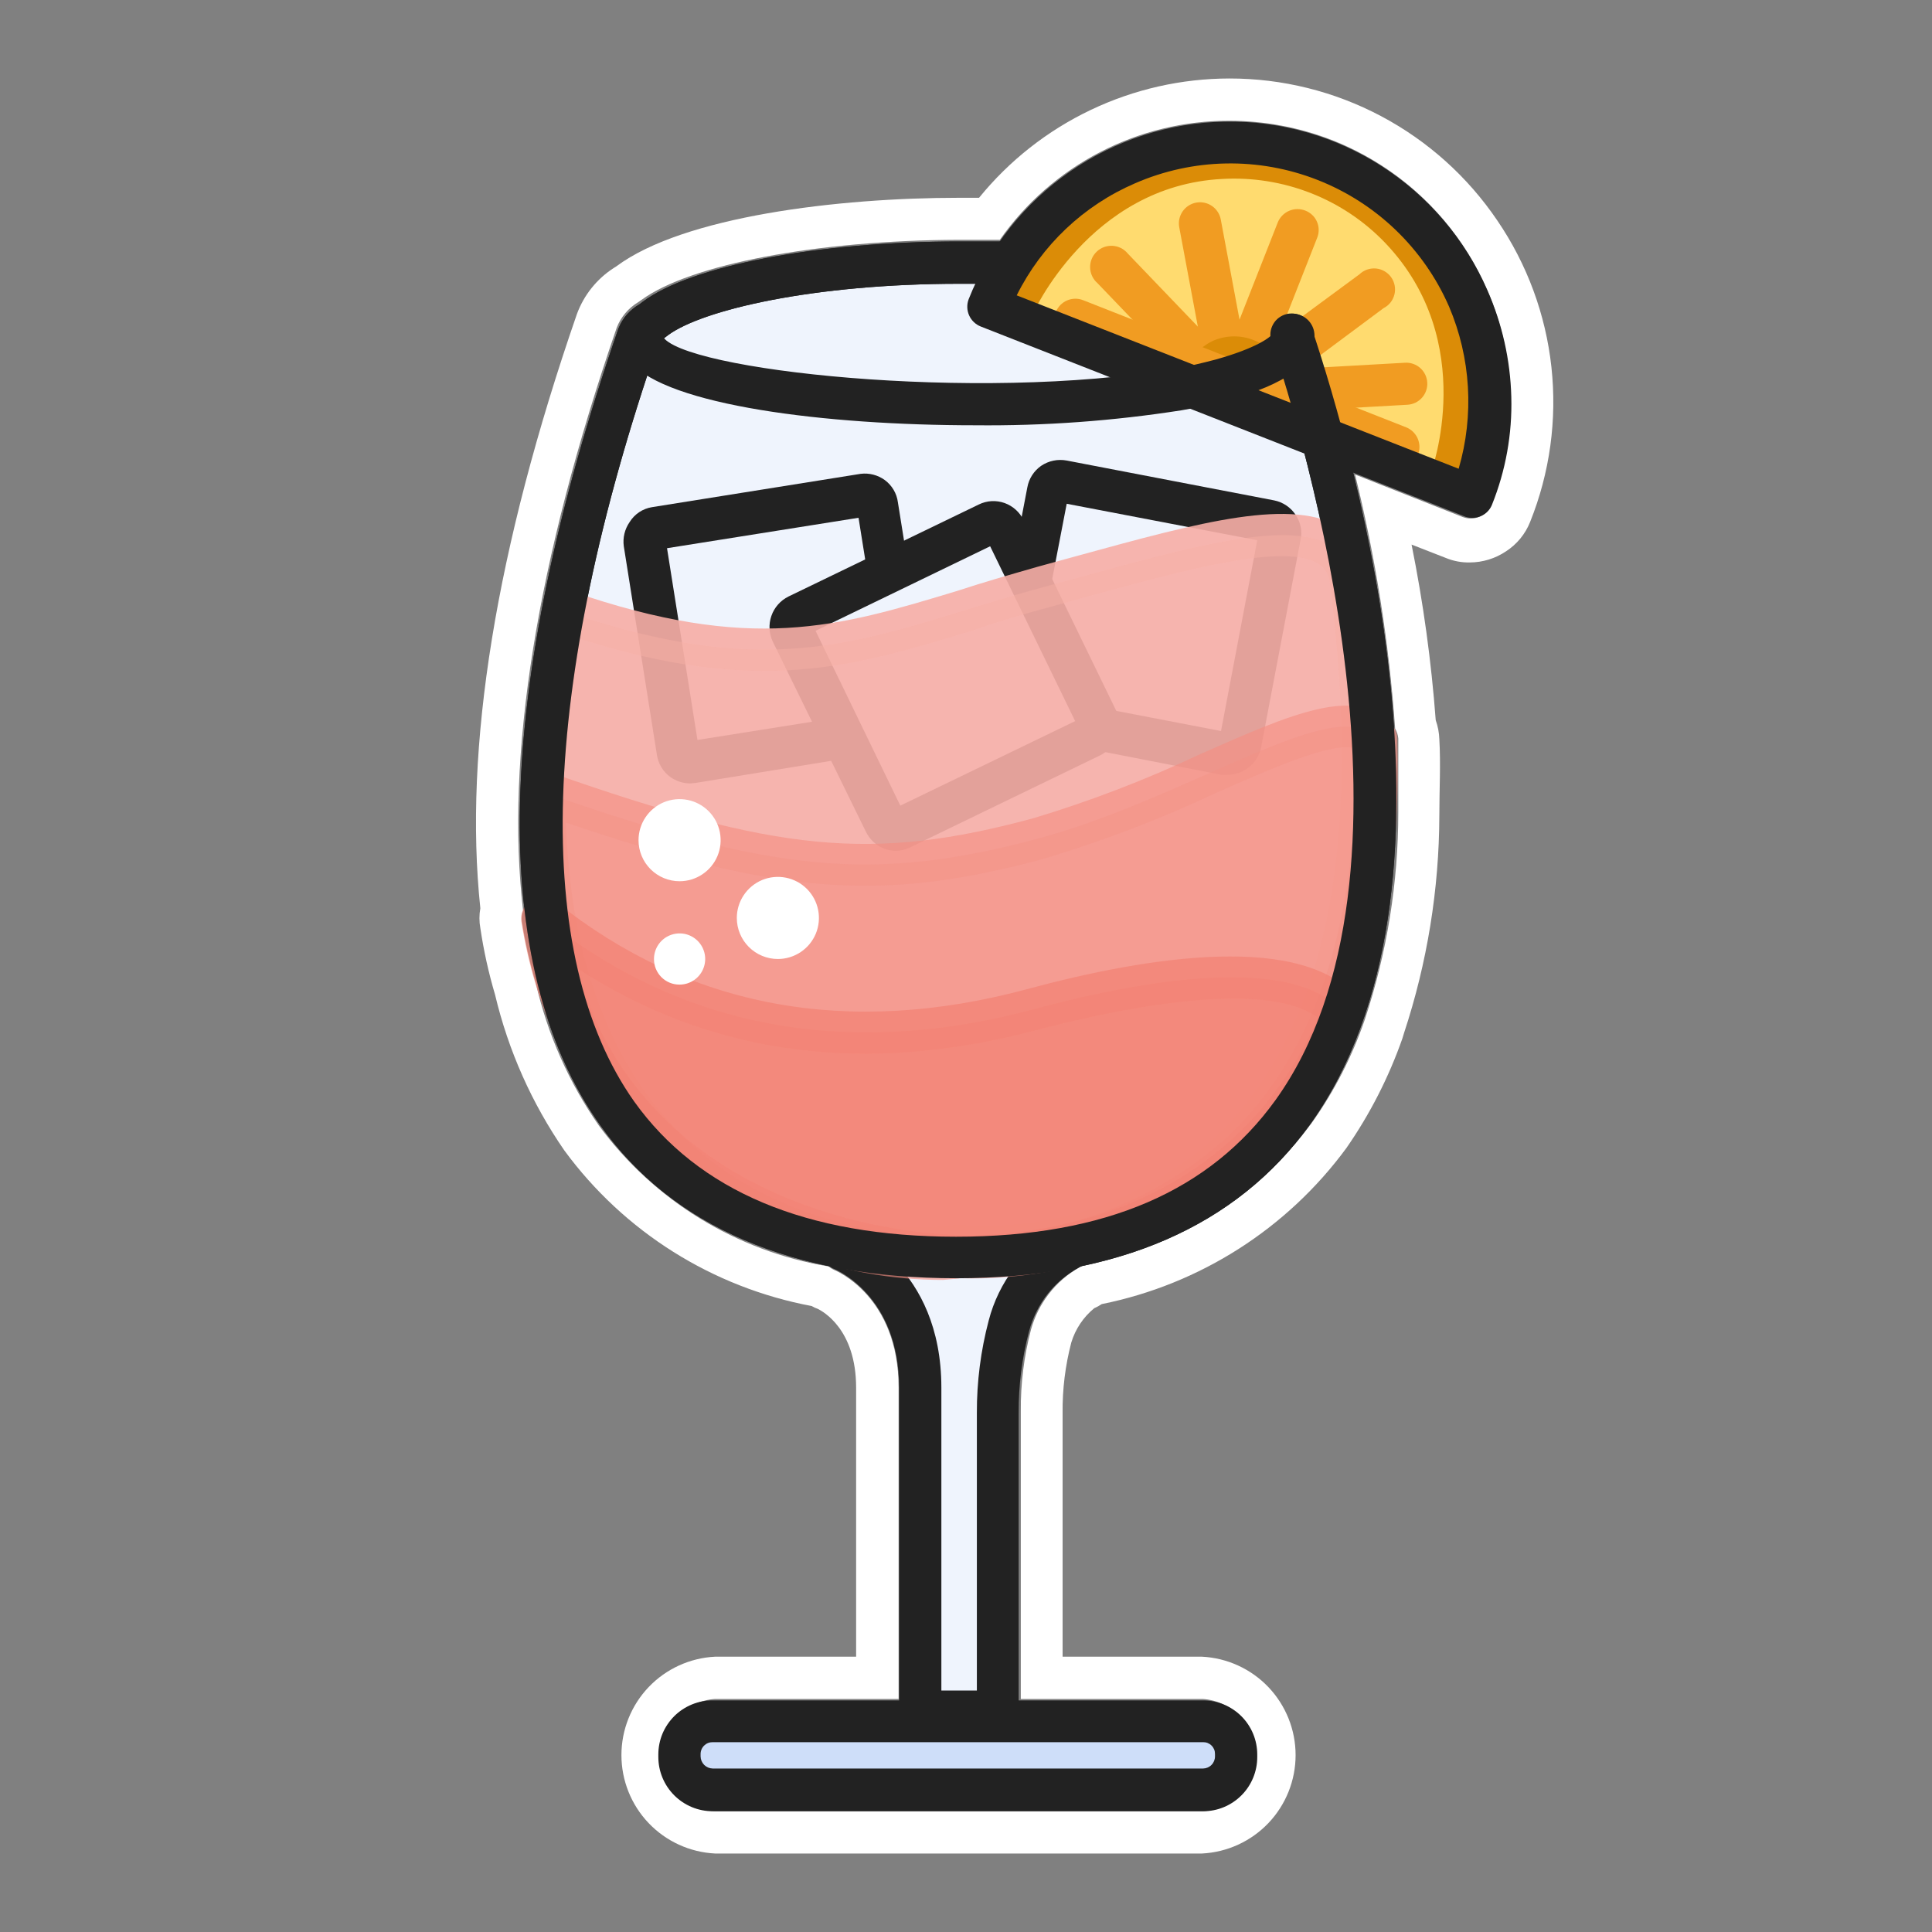 <svg width="80" height="80" viewBox="0 0 80 80" fill="none" xmlns="http://www.w3.org/2000/svg">
<rect x="0" y="0" width="80" height="80" fill="#808080" stroke="none"/>
<path d="M50.91 5C52.371 5.003 53.819 5.277 55.18 5.81C58.048 6.944 60.35 9.17 61.58 11.999C62.809 14.828 62.867 18.029 61.74 20.9C61.674 21.067 61.559 21.21 61.41 21.31C61.261 21.416 61.083 21.472 60.9 21.47C60.787 21.469 60.676 21.448 60.57 21.41L56.11 19.65C56.963 23.103 57.518 26.622 57.77 30.17C57.843 30.296 57.887 30.436 57.9 30.58V33.64C57.9 36.559 57.431 39.46 56.51 42.23C55.99 43.743 55.256 45.175 54.33 46.48C52.054 49.565 48.684 51.662 44.91 52.34C44.846 52.399 44.771 52.447 44.69 52.48C43.709 53.042 42.99 53.97 42.69 55.06C42.4 56.163 42.259 57.3 42.27 58.44V70.35H49.8C50.39 70.389 50.944 70.65 51.348 71.082C51.752 71.514 51.977 72.084 51.977 72.675C51.977 73.266 51.752 73.836 51.348 74.268C50.944 74.7 50.39 74.961 49.8 75H29.61C29.02 74.961 28.466 74.7 28.062 74.268C27.658 73.836 27.433 73.266 27.433 72.675C27.433 72.084 27.658 71.514 28.062 71.082C28.466 70.65 29.02 70.389 29.61 70.35H37.21V57.46C37.21 53.65 34.57 52.6 34.55 52.59C34.463 52.552 34.383 52.501 34.31 52.44C30.501 51.811 27.088 49.719 24.8 46.61C23.559 44.833 22.673 42.833 22.19 40.72C21.941 39.877 21.748 39.018 21.61 38.15C21.591 38.001 21.608 37.851 21.66 37.71C20.92 31.36 22.21 23.21 25.54 13.56C25.712 13.121 26.025 12.752 26.43 12.51L26.56 12.42C28.56 10.95 33.82 9.95 39.69 9.93H41.4C42.471 8.403 43.895 7.158 45.551 6.299C47.206 5.441 49.045 4.995 50.91 5ZM50.91 3.25C48.923 3.252 46.962 3.696 45.168 4.551C43.374 5.405 41.793 6.648 40.54 8.19H39.7C34.7 8.19 28.3 8.96 25.52 11.03L25.41 11.1C24.711 11.552 24.178 12.219 23.89 13C20.53 22.71 19.19 31 19.89 37.61C19.84 37.881 19.84 38.159 19.89 38.43C20.028 39.363 20.232 40.285 20.5 41.19C21.048 43.5 22.021 45.687 23.37 47.64C25.843 51.008 29.503 53.31 33.61 54.08C33.692 54.13 33.779 54.17 33.87 54.2C34.06 54.3 35.45 55.03 35.45 57.46V68.6H29.61C28.564 68.652 27.578 69.104 26.856 69.862C26.134 70.621 25.732 71.628 25.732 72.675C25.732 73.722 26.134 74.729 26.856 75.488C27.578 76.246 28.564 76.698 29.61 76.75H49.77C50.816 76.698 51.802 76.246 52.524 75.488C53.245 74.729 53.648 73.722 53.648 72.675C53.648 71.628 53.245 70.621 52.524 69.862C51.802 69.104 50.816 68.652 49.77 68.6H44V58.51C43.989 57.525 44.111 56.543 44.36 55.59C44.529 55.033 44.86 54.539 45.31 54.17C45.419 54.123 45.522 54.066 45.62 54C49.683 53.182 53.295 50.879 55.75 47.54C56.724 46.138 57.505 44.611 58.07 43L58.14 42.77C59.098 39.866 59.591 36.828 59.6 33.77C59.6 32.69 59.66 31.65 59.6 30.61C59.591 30.34 59.54 30.074 59.45 29.82C59.267 27.378 58.933 24.95 58.45 22.55L59.86 23.1C60.176 23.232 60.517 23.297 60.86 23.29C61.395 23.288 61.917 23.128 62.36 22.83C62.812 22.537 63.162 22.111 63.36 21.61C64.176 19.578 64.478 17.377 64.241 15.2C64.004 13.023 63.234 10.938 62 9.13C60.773 7.318 59.121 5.834 57.187 4.809C55.254 3.784 53.098 3.248 50.91 3.25Z" fill="white"/>
<path d="M53.53 13.91C55.3 19.2 65.41 52.05 39.61 52.05C13.4 52.05 24.41 19.74 26.44 13.86C26.55 13.52 26.86 13.36 27.14 13.15C28.9 11.84 34.01 10.85 39.74 10.84H41.49" fill="#EFF4FD"/>
<path d="M39.61 52.93C32.81 52.93 27.85 50.8 24.86 46.6C20.17 40.01 20.43 28.6 25.61 13.6C25.778 13.178 26.085 12.825 26.48 12.6L26.61 12.5C28.6 11 33.87 10 39.74 10H41.49C41.706 10.023 41.906 10.125 42.051 10.287C42.196 10.448 42.276 10.658 42.276 10.875C42.276 11.092 42.196 11.302 42.051 11.463C41.906 11.625 41.706 11.727 41.49 11.75H39.74C33.68 11.75 29.08 12.83 27.66 13.88L27.49 14.01C27.406 14.061 27.329 14.121 27.26 14.19C22.34 28.43 22 39.59 26.26 45.61C28.91 49.32 33.39 51.21 39.59 51.21C45.79 51.21 50.11 49.3 52.81 45.56C59.54 36.21 53.88 17.81 52.68 14.22C52.63 14.108 52.604 13.987 52.603 13.864C52.602 13.742 52.628 13.62 52.677 13.508C52.726 13.395 52.798 13.294 52.888 13.211C52.979 13.129 53.086 13.066 53.202 13.026C53.318 12.987 53.441 12.973 53.563 12.984C53.685 12.995 53.804 13.032 53.911 13.091C54.018 13.151 54.112 13.232 54.186 13.33C54.26 13.428 54.312 13.54 54.34 13.66C56.09 18.91 61.27 36.79 54.23 46.58C51.2 50.78 46.28 52.93 39.61 52.93Z" fill="#222222"/>
<path d="M40.93 12.71C41.443 11.395 42.212 10.194 43.19 9.176C44.169 8.159 45.339 7.345 46.634 6.781C47.928 6.217 49.321 5.914 50.733 5.89C52.145 5.866 53.547 6.121 54.86 6.64C56.172 7.151 57.369 7.92 58.38 8.9C59.398 9.876 60.214 11.043 60.778 12.336C61.343 13.628 61.646 15.02 61.67 16.43C61.702 17.842 61.45 19.247 60.93 20.56L40.93 12.71Z" fill="#FFDB6F"/>
<path d="M51.07 17.16C50.96 17.166 50.85 17.145 50.75 17.1C50.535 17.015 50.362 16.849 50.268 16.637C50.175 16.426 50.168 16.186 50.25 15.97L52.91 9.21C52.997 8.994 53.165 8.822 53.379 8.73C53.593 8.638 53.834 8.635 54.05 8.72C54.157 8.761 54.255 8.823 54.338 8.902C54.421 8.981 54.488 9.076 54.533 9.182C54.579 9.287 54.603 9.4 54.604 9.515C54.605 9.63 54.584 9.744 54.54 9.85L51.88 16.61C51.816 16.772 51.704 16.912 51.56 17.01C51.415 17.108 51.245 17.16 51.07 17.16Z" fill="#F19C22"/>
<path d="M51.07 17.16C50.933 17.16 50.797 17.129 50.674 17.068C50.551 17.008 50.443 16.919 50.36 16.81C50.225 16.622 50.17 16.389 50.205 16.161C50.241 15.933 50.364 15.728 50.55 15.59L56.29 11.36C56.38 11.273 56.487 11.206 56.606 11.164C56.724 11.123 56.849 11.107 56.974 11.118C57.099 11.129 57.22 11.167 57.328 11.23C57.437 11.292 57.531 11.377 57.604 11.479C57.676 11.581 57.727 11.697 57.75 11.82C57.774 11.943 57.771 12.07 57.741 12.191C57.711 12.313 57.655 12.427 57.578 12.525C57.5 12.623 57.402 12.703 57.29 12.76L51.59 17C51.439 17.109 51.256 17.165 51.07 17.16Z" fill="#F19C22"/>
<path d="M51.07 17.16C50.839 17.16 50.618 17.068 50.455 16.905C50.292 16.742 50.2 16.521 50.2 16.29C50.2 16.059 50.292 15.838 50.455 15.675C50.618 15.512 50.839 15.42 51.07 15.42L58.18 15.02C58.294 15.013 58.409 15.029 58.517 15.067C58.625 15.105 58.724 15.163 58.81 15.239C58.895 15.316 58.965 15.408 59.015 15.511C59.064 15.614 59.093 15.726 59.1 15.84C59.107 15.954 59.091 16.069 59.053 16.177C59.015 16.285 58.957 16.384 58.881 16.47C58.804 16.555 58.712 16.625 58.609 16.675C58.506 16.724 58.394 16.753 58.28 16.76L51.17 17.16H51.07Z" fill="#F19C22"/>
<path d="M51 17.12C50.796 17.121 50.599 17.051 50.441 16.921C50.284 16.791 50.178 16.61 50.14 16.41L48.83 9.41C48.809 9.297 48.81 9.181 48.834 9.069C48.858 8.956 48.904 8.85 48.969 8.755C49.034 8.66 49.117 8.579 49.213 8.517C49.309 8.454 49.417 8.411 49.53 8.39C49.643 8.369 49.759 8.37 49.871 8.394C49.984 8.418 50.09 8.464 50.185 8.529C50.28 8.594 50.361 8.677 50.423 8.773C50.486 8.869 50.529 8.977 50.55 9.09L51.86 16.09C51.895 16.315 51.842 16.545 51.712 16.731C51.581 16.918 51.383 17.046 51.16 17.09L51 17.12Z" fill="#F19C22"/>
<path d="M51 17.12C50.883 17.12 50.767 17.097 50.659 17.053C50.551 17.008 50.453 16.943 50.37 16.86L45.44 11.72C45.348 11.64 45.274 11.542 45.222 11.431C45.171 11.321 45.142 11.201 45.139 11.08C45.136 10.958 45.158 10.837 45.204 10.724C45.25 10.612 45.319 10.51 45.407 10.425C45.494 10.34 45.598 10.275 45.712 10.232C45.827 10.19 45.948 10.172 46.07 10.179C46.191 10.186 46.31 10.218 46.419 10.273C46.527 10.329 46.623 10.406 46.7 10.5L51.63 15.64C51.794 15.805 51.886 16.028 51.886 16.26C51.886 16.492 51.794 16.715 51.63 16.88C51.547 16.96 51.448 17.023 51.34 17.064C51.231 17.105 51.116 17.125 51 17.12Z" fill="#F19C22"/>
<path d="M53.14 16.84C52.7 17.94 48.72 16.37 49.14 15.27C49.243 15.008 49.396 14.768 49.592 14.566C49.788 14.363 50.021 14.201 50.28 14.09C50.809 13.875 51.401 13.875 51.93 14.09C52.193 14.195 52.432 14.35 52.635 14.547C52.837 14.745 52.999 14.98 53.11 15.24C53.329 15.749 53.339 16.323 53.14 16.84Z" fill="#DB8C07"/>
<path d="M57.92 19.39C57.809 19.392 57.7 19.368 57.6 19.32L44.21 14.05C44.104 14.008 44.007 13.945 43.924 13.866C43.842 13.786 43.776 13.691 43.731 13.586C43.685 13.482 43.661 13.369 43.659 13.254C43.657 13.14 43.678 13.026 43.72 12.92C43.762 12.814 43.825 12.717 43.904 12.634C43.984 12.552 44.079 12.486 44.184 12.441C44.288 12.396 44.401 12.371 44.516 12.369C44.63 12.367 44.744 12.388 44.85 12.43L58.24 17.7C58.425 17.778 58.578 17.918 58.673 18.095C58.767 18.272 58.799 18.477 58.761 18.674C58.724 18.872 58.62 19.05 58.467 19.18C58.314 19.311 58.121 19.385 57.92 19.39Z" fill="#F19C22"/>
<path d="M42.74 13.05L41.39 12.51C41.888 11.24 42.632 10.081 43.58 9.1C44.53 8.122 45.661 7.337 46.91 6.79C48.159 6.246 49.504 5.954 50.866 5.93C52.228 5.906 53.582 6.151 54.85 6.65C57.413 7.66 59.47 9.646 60.569 12.172C61.667 14.698 61.718 17.557 60.71 20.12L59.26 19.55C59.26 19.55 61.26 14.16 57.37 10.07C56.506 9.164 55.455 8.458 54.29 8C53.12 7.54 51.865 7.339 50.61 7.41C45.1 7.69 42.74 13.05 42.74 13.05Z" fill="#DB8C07"/>
<path d="M60.93 21.44C60.819 21.442 60.71 21.418 60.61 21.37L40.61 13.52C40.395 13.435 40.222 13.269 40.128 13.057C40.035 12.846 40.028 12.606 40.11 12.39C40.954 10.254 42.412 8.416 44.299 7.107C46.186 5.798 48.419 5.078 50.715 5.036C53.011 4.994 55.269 5.633 57.202 6.873C59.136 8.112 60.659 9.896 61.58 12C62.201 13.4 62.541 14.909 62.58 16.44C62.621 17.966 62.349 19.484 61.78 20.9C61.713 21.068 61.595 21.21 61.442 21.307C61.29 21.404 61.111 21.451 60.93 21.44ZM42.1 12.23L60.4 19.41C61.047 17.191 60.906 14.816 60 12.69C58.951 10.291 56.993 8.406 54.555 7.45C52.118 6.493 49.4 6.544 47 7.59C44.869 8.508 43.133 10.152 42.1 12.23Z" fill="#222222"/>
<path d="M35.77 20.52L27.13 21.89C27.062 21.898 26.997 21.921 26.938 21.955C26.879 21.99 26.827 22.037 26.787 22.092C26.747 22.147 26.718 22.21 26.703 22.277C26.688 22.344 26.687 22.413 26.7 22.48L28.07 31.13C28.092 31.265 28.166 31.386 28.277 31.466C28.387 31.546 28.525 31.58 28.66 31.56L37.3 30.19C37.437 30.168 37.561 30.093 37.643 29.98C37.725 29.868 37.76 29.728 37.74 29.59L36.36 21C36.357 20.928 36.338 20.858 36.306 20.794C36.274 20.73 36.228 20.673 36.172 20.628C36.117 20.583 36.052 20.55 35.983 20.531C35.913 20.512 35.841 20.509 35.77 20.52Z" fill="#EFF4FD"/>
<path d="M28.58 32.44C28.282 32.438 27.992 32.344 27.75 32.17C27.602 32.061 27.477 31.923 27.383 31.765C27.288 31.607 27.226 31.432 27.2 31.25L25.83 22.62C25.782 22.268 25.868 21.912 26.07 21.62C26.171 21.456 26.307 21.315 26.467 21.208C26.628 21.101 26.809 21.03 27 21L35.64 19.62C35.994 19.577 36.352 19.67 36.64 19.88C36.787 19.989 36.911 20.127 37.004 20.285C37.097 20.443 37.157 20.618 37.18 20.8L38.56 29.42C38.589 29.602 38.581 29.788 38.537 29.967C38.494 30.145 38.416 30.314 38.307 30.463C38.198 30.611 38.061 30.737 37.904 30.833C37.747 30.928 37.572 30.992 37.39 31.02L28.8 32.42L28.58 32.44ZM27.62 22.7L28.88 30.64L36.82 29.38L35.55 21.44L27.62 22.7Z" fill="#222222"/>
<path d="M52.58 21.58L44 19.93C43.865 19.904 43.724 19.932 43.61 20.009C43.496 20.086 43.417 20.205 43.39 20.34L41.74 28.94C41.717 29.076 41.747 29.217 41.826 29.331C41.904 29.445 42.024 29.523 42.16 29.55L50.75 31.19C50.885 31.216 51.026 31.188 51.14 31.111C51.254 31.034 51.333 30.915 51.36 30.78L53 22.19C53.014 22.122 53.015 22.052 53.001 21.984C52.988 21.916 52.961 21.852 52.921 21.795C52.882 21.738 52.831 21.689 52.773 21.652C52.714 21.615 52.648 21.591 52.58 21.58Z" fill="#EFF4FD"/>
<path d="M50.83 32.08H50.57L42 30.41C41.639 30.34 41.321 30.13 41.113 29.827C40.906 29.524 40.825 29.152 40.89 28.79L42.54 20.18C42.605 19.82 42.81 19.5 43.11 19.29C43.42 19.08 43.801 19 44.17 19.07L52.76 20.72C52.941 20.756 53.112 20.828 53.265 20.931C53.418 21.034 53.549 21.166 53.65 21.32C53.754 21.472 53.825 21.644 53.859 21.824C53.894 22.005 53.891 22.191 53.85 22.37L52.22 30.94C52.155 31.261 51.982 31.55 51.728 31.758C51.475 31.966 51.158 32.08 50.83 32.08ZM42.65 28.75L50.56 30.27L52.06 22.37L44.17 20.86L42.65 28.75Z" fill="#222222"/>
<path d="M41 21.68L33.12 25.49C32.997 25.552 32.902 25.66 32.858 25.791C32.813 25.922 32.821 26.065 32.88 26.19L36.7 34.06C36.729 34.122 36.77 34.177 36.82 34.222C36.871 34.268 36.93 34.303 36.994 34.325C37.059 34.348 37.127 34.357 37.195 34.353C37.263 34.348 37.329 34.33 37.39 34.3L45.27 30.49C45.392 30.426 45.484 30.318 45.529 30.188C45.573 30.058 45.567 29.915 45.51 29.79L41.69 21.92C41.661 21.858 41.62 21.803 41.57 21.758C41.519 21.712 41.46 21.677 41.396 21.654C41.331 21.632 41.263 21.623 41.195 21.627C41.127 21.632 41.061 21.65 41 21.68Z" fill="#EFF4FD"/>
<path d="M37.11 35.23C36.95 35.229 36.791 35.202 36.64 35.15C36.292 35.024 36.008 34.765 35.85 34.43L32 26.57C31.841 26.235 31.82 25.852 31.942 25.502C32.063 25.152 32.318 24.864 32.65 24.7L40.53 20.89C40.695 20.809 40.875 20.761 41.059 20.751C41.243 20.741 41.427 20.768 41.6 20.83C41.948 20.956 42.232 21.215 42.39 21.55L46.21 29.41C46.364 29.743 46.383 30.122 46.264 30.469C46.145 30.816 45.896 31.103 45.57 31.27L37.68 35.09C37.502 35.176 37.308 35.223 37.11 35.23ZM33.77 26.12L37.28 33.36L44.52 29.86L41 22.62L33.77 26.12Z" fill="#222222"/>
<g opacity="0.95">
<path opacity="0.95" d="M56 24.07C55.54 20.61 49.64 22.58 43.25 24.3C36.38 26.15 32.75 28.54 23.38 25.3C18 54.66 39.67 51.6 39.67 51.6C39.67 51.6 59.84 54.12 56 24.07Z" fill="#F7AFA6"/>
<path opacity="0.95" d="M37.94 52.57C35.24 52.57 30.13 51.98 26.3 48C21.86 43.38 20.57 35.69 22.49 25.14C22.511 25.016 22.559 24.899 22.632 24.797C22.705 24.695 22.8 24.61 22.91 24.55C23.017 24.486 23.137 24.445 23.261 24.431C23.386 24.418 23.511 24.431 23.63 24.47C31.12 27.06 34.7 25.96 39.63 24.47C40.63 24.14 41.77 23.81 42.96 23.47L44.67 23C49.67 21.63 53.57 20.55 55.61 21.9C55.96 22.135 56.252 22.446 56.465 22.809C56.678 23.173 56.806 23.58 56.84 24C58.28 35.23 56.6 43.36 51.84 48.14C50.237 49.688 48.325 50.878 46.229 51.633C44.133 52.388 41.901 52.69 39.68 52.52C39.101 52.57 38.52 52.587 37.94 52.57ZM24 26.45C22.44 35.89 23.63 42.73 27.52 46.79C32.25 51.69 39.44 50.79 39.52 50.73H39.75C41.728 50.875 43.714 50.605 45.581 49.937C47.447 49.269 49.154 48.217 50.59 46.85C54.93 42.46 56.44 34.85 55.07 24.18C55.061 24.018 55.016 23.861 54.938 23.719C54.861 23.577 54.752 23.454 54.62 23.36C53.24 22.45 49.11 23.59 45.11 24.68L43.42 25.15C42.24 25.46 41.17 25.79 40.14 26.15C35.31 27.61 31.42 28.8 24 26.45Z" fill="#F7AFA6"/>
</g>
<path d="M44.3 51.71C43.687 52.026 43.145 52.465 42.71 53C42.28 53.551 41.967 54.184 41.79 54.86C41.477 56.038 41.323 57.252 41.33 58.47V70.87H38.11V57.46C38.11 52.99 34.87 51.74 34.87 51.74" fill="#EFF4FD"/>
<path d="M41.33 71.78H38.11C37.995 71.781 37.881 71.76 37.774 71.717C37.667 71.674 37.57 71.61 37.488 71.529C37.407 71.448 37.342 71.352 37.297 71.245C37.253 71.139 37.23 71.025 37.23 70.91V57.46C37.23 53.68 34.66 52.6 34.55 52.55C34.334 52.467 34.16 52.3 34.066 52.089C33.972 51.877 33.967 51.636 34.05 51.42C34.133 51.204 34.3 51.03 34.511 50.936C34.723 50.842 34.964 50.837 35.18 50.92C35.34 50.98 38.98 52.45 38.98 57.46V70H40.45V58.51C40.445 57.217 40.61 55.93 40.94 54.68C41.144 53.89 41.505 53.149 42 52.5C42.507 51.855 43.145 51.324 43.87 50.94C43.971 50.886 44.082 50.853 44.196 50.842C44.31 50.831 44.425 50.842 44.535 50.876C44.644 50.909 44.746 50.964 44.834 51.036C44.923 51.109 44.996 51.199 45.05 51.3C45.104 51.401 45.137 51.512 45.148 51.626C45.159 51.74 45.148 51.855 45.114 51.965C45.081 52.074 45.026 52.176 44.953 52.264C44.881 52.353 44.791 52.426 44.69 52.48C44.183 52.754 43.737 53.128 43.38 53.58C43.022 54.04 42.76 54.567 42.61 55.13C42.319 56.23 42.175 57.363 42.18 58.5V70.91C42.18 71.137 42.091 71.356 41.932 71.518C41.773 71.681 41.557 71.775 41.33 71.78Z" fill="#222222"/>
<g opacity="0.8">
<path opacity="0.8" d="M57 30.6C55.41 28.6 49.36 33 43 34.72C36.12 36.57 31.91 36.1 22.55 32.82C22.55 53.48 39.81 52.05 39.81 52.05C39.81 52.05 57.61 53.29 57 30.6Z" fill="#F38F82"/>
<path opacity="0.8" d="M39.05 53C34.751 53.004 30.598 51.44 27.37 48.6C23.58 45.11 21.66 39.8 21.66 32.82C21.664 32.681 21.7 32.545 21.766 32.423C21.832 32.301 21.925 32.196 22.039 32.116C22.153 32.036 22.283 31.984 22.421 31.964C22.558 31.944 22.698 31.956 22.83 32C32.22 35.3 36.14 35.67 42.76 33.89C45.126 33.18 47.436 32.294 49.67 31.24C53.51 29.54 56.28 28.32 57.67 30.07C57.792 30.216 57.86 30.4 57.86 30.59C58.08 38.48 56.14 44.45 52.09 48.33C48.747 51.403 44.339 53.053 39.8 52.93L39.05 53ZM23.43 34.06C23.64 39.9 25.36 44.36 28.54 47.3C33.25 51.64 39.66 51.18 39.73 51.18H39.86C43.938 51.245 47.887 49.75 50.9 47C54.5 43.54 56.25 38.15 56.12 31C55.27 30.66 52.58 31.85 50.38 32.82C48.065 33.91 45.671 34.826 43.22 35.56C36.54 37.36 32.31 37.07 23.43 34.06Z" fill="#F38F82"/>
</g>
<g opacity="0.8">
<path opacity="0.8" d="M55.61 41.94C54.02 39.94 49.2 40.07 42.81 41.79C35.94 43.64 28.81 43.05 22.5 38.01C24.7 52.09 39.66 52.01 39.66 52.01C39.66 52.01 51.28 52.78 55.61 41.94Z" fill="#F27F70"/>
<path opacity="0.8" d="M40.06 52.89H39.59C39.23 52.89 23.9 52.68 21.59 38.16C21.566 37.984 21.594 37.806 21.671 37.646C21.747 37.486 21.869 37.352 22.02 37.26C22.174 37.167 22.354 37.125 22.533 37.139C22.712 37.153 22.883 37.224 23.02 37.34C28.54 41.74 35.11 42.96 42.56 40.95C47.56 39.6 54.03 38.58 56.27 41.41C56.368 41.528 56.432 41.67 56.455 41.822C56.478 41.974 56.459 42.128 56.4 42.27C52.41 52.31 42.33 52.89 40.06 52.89ZM39.65 51.14C40.15 51.14 50.38 51.7 54.57 42.14C52.97 40.92 48.75 41.14 43.04 42.62C35.85 44.56 29.41 43.7 23.85 40.06C27 51.07 39.49 51.13 39.65 51.14Z" fill="#F27F70"/>
</g>
<path d="M39.61 52.93C32.81 52.93 27.85 50.8 24.86 46.6C20.17 40.01 20.43 28.6 25.61 13.6C25.778 13.178 26.085 12.825 26.48 12.6L26.61 12.5C28.6 11 33.87 10 39.74 10H41.49C41.706 10.023 41.906 10.125 42.051 10.287C42.196 10.448 42.276 10.658 42.276 10.875C42.276 11.092 42.196 11.302 42.051 11.463C41.906 11.625 41.706 11.727 41.49 11.75H39.74C33.68 11.75 29.08 12.83 27.66 13.88L27.49 14.01C27.406 14.061 27.329 14.121 27.26 14.19C22.34 28.43 22 39.59 26.26 45.61C28.91 49.32 33.39 51.21 39.59 51.21C45.79 51.21 50.11 49.3 52.81 45.56C59.54 36.21 53.88 17.81 52.68 14.22C52.63 14.108 52.604 13.987 52.603 13.864C52.602 13.742 52.628 13.62 52.677 13.508C52.726 13.395 52.798 13.294 52.888 13.211C52.979 13.129 53.086 13.066 53.202 13.026C53.318 12.987 53.441 12.973 53.563 12.984C53.685 12.995 53.804 13.032 53.911 13.091C54.018 13.151 54.112 13.232 54.186 13.33C54.26 13.428 54.312 13.54 54.34 13.66C56.09 18.91 61.27 36.79 54.23 46.58C51.2 50.78 46.28 52.93 39.61 52.93Z" fill="#222222"/>
<path d="M40.38 17.61C34.15 17.61 27.63 16.78 26.12 15C25.918 14.778 25.779 14.506 25.719 14.212C25.66 13.918 25.68 13.613 25.78 13.33C25.859 13.112 26.021 12.933 26.23 12.832C26.439 12.731 26.68 12.716 26.9 12.79C27.118 12.869 27.296 13.031 27.395 13.241C27.495 13.451 27.507 13.691 27.43 13.91L26.61 13.62L27.43 13.91C28.13 15.32 40.43 16.68 48.63 15.27C49.17 15.18 49.72 15.05 50.33 14.89C52.05 14.41 52.63 13.95 52.7 13.81C52.7 13.698 52.723 13.587 52.767 13.484C52.811 13.381 52.876 13.289 52.958 13.212C53.039 13.135 53.136 13.076 53.241 13.037C53.346 12.999 53.458 12.983 53.57 12.99C53.804 13.003 54.025 13.106 54.185 13.277C54.345 13.449 54.433 13.675 54.43 13.91C54.43 15.04 53.28 15.91 50.79 16.58C50.12 16.76 49.51 16.89 48.92 16.99C46.095 17.431 43.239 17.639 40.38 17.61Z" fill="#222222"/>
<path d="M49.82 71.26H29.51C29.33 71.26 29.152 71.295 28.986 71.364C28.82 71.433 28.669 71.534 28.541 71.661C28.414 71.788 28.313 71.939 28.244 72.106C28.175 72.272 28.14 72.45 28.14 72.63V72.73C28.14 72.91 28.175 73.088 28.244 73.254C28.313 73.421 28.414 73.572 28.541 73.699C28.669 73.826 28.82 73.927 28.986 73.996C29.152 74.065 29.33 74.1 29.51 74.1H49.82C50.183 74.1 50.532 73.956 50.789 73.699C51.046 73.442 51.19 73.093 51.19 72.73V72.63C51.19 72.267 51.046 71.918 50.789 71.661C50.532 71.404 50.183 71.26 49.82 71.26Z" fill="#CEDEF9"/>
<path d="M49.82 75H29.51C28.913 75 28.341 74.763 27.919 74.341C27.497 73.919 27.26 73.347 27.26 72.75V72.65C27.26 72.355 27.318 72.063 27.431 71.79C27.545 71.518 27.711 71.271 27.92 71.062C28.129 70.854 28.377 70.69 28.65 70.578C28.923 70.466 29.215 70.409 29.51 70.41H49.82C50.414 70.41 50.984 70.646 51.404 71.066C51.824 71.486 52.06 72.056 52.06 72.65V72.75C52.061 73.045 52.004 73.337 51.892 73.61C51.78 73.883 51.616 74.131 51.407 74.34C51.199 74.549 50.952 74.715 50.679 74.829C50.407 74.942 50.115 75 49.82 75ZM29.51 72.14C29.445 72.139 29.38 72.15 29.319 72.174C29.259 72.198 29.204 72.234 29.157 72.28C29.11 72.326 29.073 72.38 29.048 72.44C29.023 72.5 29.01 72.565 29.01 72.63V72.73C29.013 72.862 29.066 72.987 29.159 73.081C29.253 73.174 29.378 73.227 29.51 73.23H49.82C49.951 73.227 50.075 73.174 50.167 73.08C50.259 72.987 50.31 72.861 50.31 72.73V72.63C50.311 72.565 50.3 72.501 50.276 72.441C50.251 72.381 50.215 72.326 50.169 72.281C50.124 72.235 50.069 72.199 50.009 72.174C49.949 72.15 49.885 72.139 49.82 72.14H29.51Z" fill="#222222"/>
<path d="M28.14 36.49C28.476 36.49 28.805 36.39 29.084 36.203C29.364 36.017 29.582 35.751 29.711 35.441C29.839 35.13 29.873 34.788 29.807 34.458C29.742 34.129 29.58 33.826 29.342 33.588C29.104 33.35 28.801 33.188 28.472 33.123C28.142 33.057 27.8 33.091 27.489 33.219C27.179 33.348 26.913 33.566 26.727 33.846C26.54 34.125 26.44 34.454 26.44 34.79C26.44 35.241 26.619 35.673 26.938 35.992C27.257 36.311 27.689 36.49 28.14 36.49Z" fill="white"/>
<path d="M32.21 39.71C32.546 39.71 32.875 39.61 33.154 39.423C33.434 39.237 33.652 38.971 33.781 38.661C33.909 38.35 33.943 38.008 33.877 37.678C33.812 37.349 33.65 37.046 33.412 36.808C33.174 36.57 32.871 36.408 32.542 36.343C32.212 36.277 31.87 36.311 31.559 36.439C31.249 36.568 30.983 36.786 30.797 37.066C30.61 37.345 30.51 37.674 30.51 38.01C30.51 38.461 30.689 38.893 31.008 39.212C31.327 39.531 31.759 39.71 32.21 39.71Z" fill="white"/>
<path d="M28.14 40.77C28.35 40.77 28.555 40.708 28.729 40.591C28.903 40.475 29.039 40.309 29.119 40.116C29.2 39.922 29.221 39.709 29.18 39.503C29.139 39.298 29.038 39.109 28.89 38.961C28.741 38.812 28.552 38.711 28.347 38.67C28.141 38.63 27.928 38.651 27.734 38.731C27.541 38.811 27.375 38.947 27.259 39.121C27.142 39.295 27.08 39.5 27.08 39.71C27.079 39.85 27.105 39.988 27.158 40.117C27.211 40.246 27.289 40.364 27.387 40.462C27.486 40.561 27.604 40.639 27.733 40.692C27.862 40.745 28 40.771 28.14 40.77Z" fill="white"/>
</svg>
